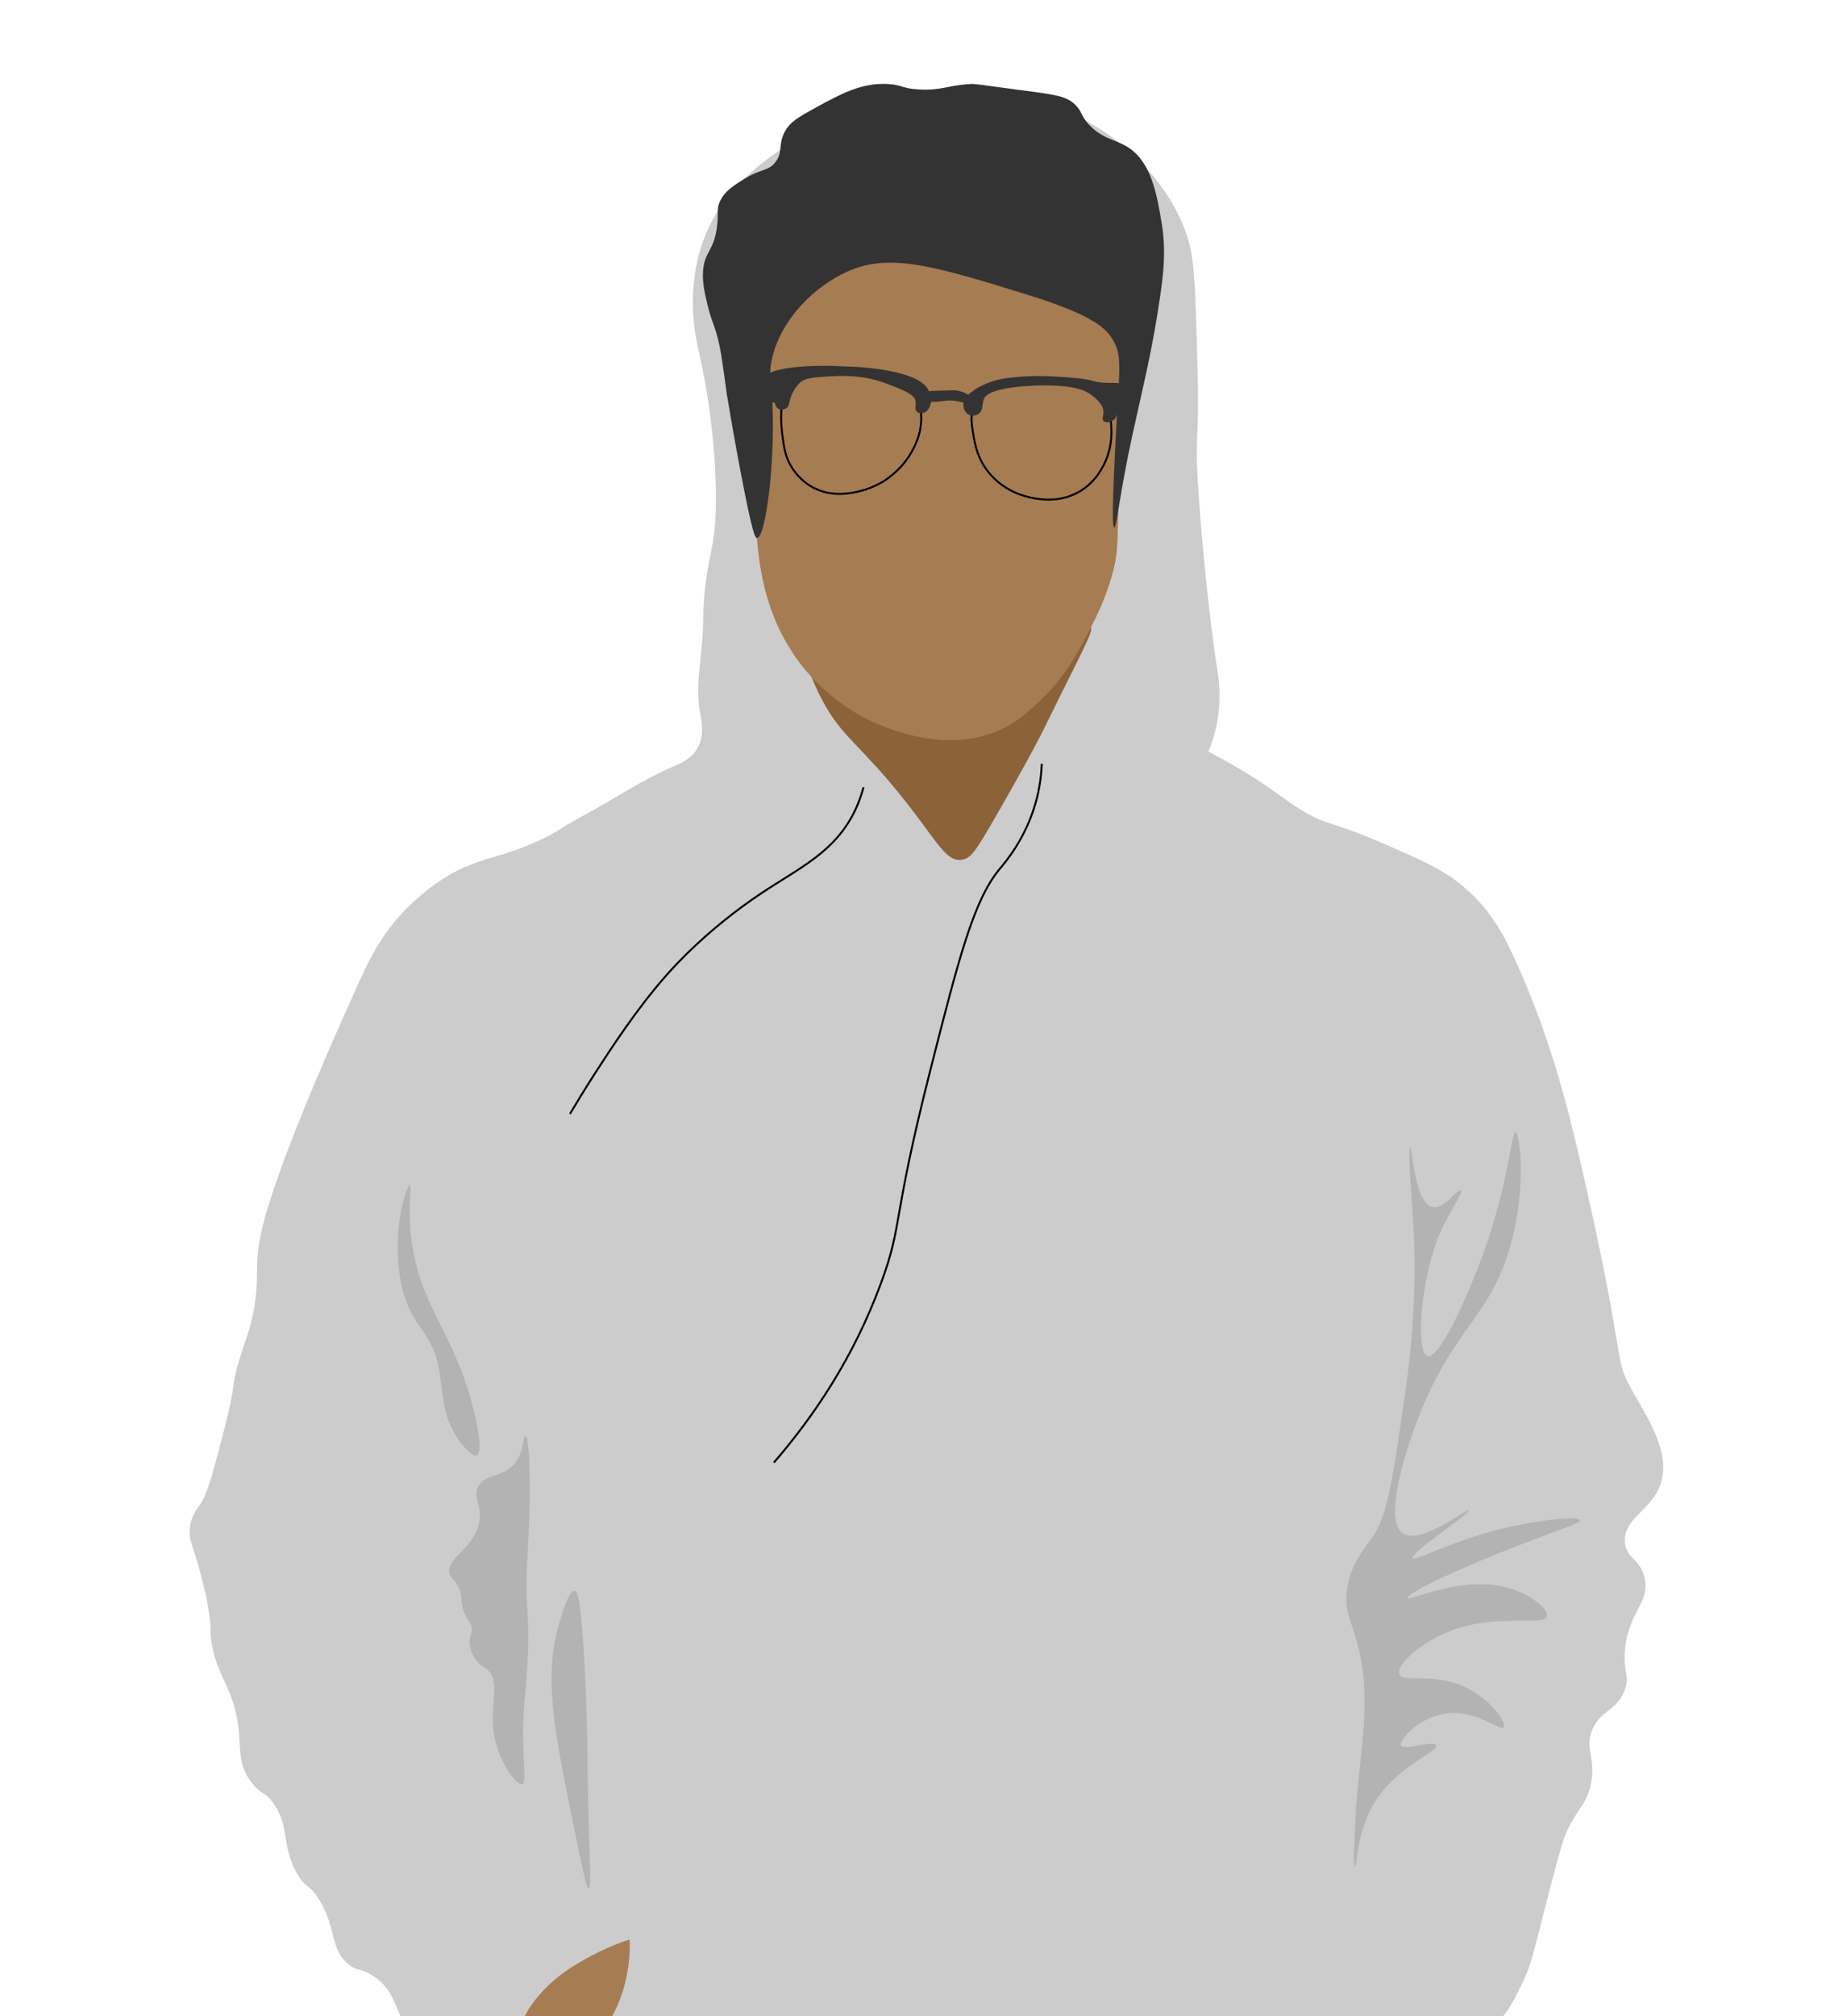 <?xml version="1.0" encoding="utf-8"?>
<!-- Generator: Adobe Illustrator 22.0.1, SVG Export Plug-In . SVG Version: 6.00 Build 0)  -->
<svg version="1.1" xmlns="http://www.w3.org/2000/svg" xmlns:xlink="http://www.w3.org/1999/xlink" x="0px" y="0px"
	 viewBox="0 0 943.7 1029.4" style="enable-background:new 0 0 943.7 1029.4;" xml:space="preserve">
<style type="text/css">
	.st0{fill:#ED1C24;}
	.st1{fill:#FFFFFF;}
	.st2{fill:#29ABE2;}
	.st3{fill:#D1CFCF;}
	.st4{fill:#9E7366;}
	.st5{fill:#825C56;}
	.st6{fill:#333333;}
	.st7{fill:#E6E6E6;}
	.st8{fill:#8C645B;}
	.st9{fill:none;}
	.st10{fill:#A67C52;}
	.st11{fill:#CCCCCC;}
	.st12{fill:#8C6239;}
	.st13{fill:none;stroke:#000000;stroke-miterlimit:10;}
	.st14{fill:#A67C52;stroke:#000000;stroke-miterlimit:10;}
	.st15{fill:#B3B3B3;}
	.st16{fill:#CCCCCC;stroke:#000000;stroke-miterlimit:10;}
	.st17{fill:#8C6239;stroke:#000000;stroke-miterlimit:10;}
	.st18{fill:#333333;stroke:#000000;stroke-miterlimit:10;}
	.st19{fill:none;stroke:#999999;stroke-width:3;stroke-miterlimit:10;}
</style>
<g id="Layer_1">
</g>
<g id="Layer_2">
	<path class="st10" d="M349.8,1049.8c-6.2-7.1-14.4-18.7-17.1-34.4c-3-17.3,3.7-23.2-0.5-33.8c-7.7-19.5-42.5-30.6-70.5-22.4
		c-6,1.8-28.9,8.6-38.1,31.8c-6.3,15.9-5.4,37.5,6.6,49.8c8,8.2,17.9,9,72.8,9.1C317.3,1049.9,332.9,1049.9,349.8,1049.8z"/>
	<path class="st11" d="M418.8,65.7c-1.1,0.5-2.3,1.1-2.3,1.1s-4.8,2.3-8.9,4.4c-16.1,8.6-27.6,20.4-27.6,20.4
		c-5.3,5.4-13.5,13.9-19.3,27.7c-3.8,9.1-5.3,17.2-5.9,22.8c-2.4,18.1,1,31.8,2.9,40.4c6,27.1,8.2,54.7,8.1,73.4
		c-0.2,29.2-6.1,28.2-6.6,63.2c-0.2,14.9-4.2,30.1-1.5,44.8c0.7,4,2.5,11.6-1.5,18.4c-3.1,5.3-8.2,7.4-13.2,9.5
		c-15.3,6.7-29.3,16.2-44.1,24.2c-16.4,8.9-12.4,7.8-20.6,11.8c-23.7,11.5-33.1,9.1-51.4,20.6c-2.2,1.3-10,6.4-18.4,14.7
		c-13.7,13.6-20.1,27.5-25,38.2c-26.2,57.8-36.1,84.8-39.7,94.7c-7.9,22.1-12.4,36.4-12.5,52.1c0,2.8,0.1,7.7-0.7,14.7
		c-1.5,13-4.9,20.5-8.1,30.8c-4.6,14.8-1.7,11.8-7.3,33.8c-6.1,23.8-9.2,35.7-13.2,41.1c-1.2,1.6-4.7,6.1-5.1,12.5
		c-0.2,3.9,0.8,6.7,1.5,8.8c0.6,1.8,6.9,20.7,8.8,36.7c0.8,6.7-0.1,5.4,0.7,11c1.8,12.4,5.9,18.1,9.5,27.2
		c9.2,23.1,0.5,32.5,11.8,46.3c4.8,5.8,6,3.7,10.3,9.5c8.7,11.9,4.1,21,11.8,35.3c4.9,9.1,6.9,5.6,12.5,15.4
		c8.2,14.5,5,23.9,14,31.6c4.7,4,6.1,1.8,12.5,5.9c13.5,8.5,10.7,20.4,20.6,29.4c13.6,12.4,41.6,10.4,53.6-2.2
		c3.9-4,1.8-4.8,7.3-12.5c9.6-13.4,22-20.3,30.8-25c4.6-2.4,11-5.5,19.1-8.1c0.2,4.8,0,12.2-2,20.9c-3.7,16.2-10.3,21.2-9.2,26.7
		c3.3,15.9,66.3,15.7,71.9,15.7c115.2-0.3,193.3,9.7,296.6,1.8c0,0,10-0.8,39.6-6.2c28.5-5.2,38.6-8.8,47-17.1
		c5.2-5.2,7.7-10.3,12-19.1c4.6-9.3,5.6-14.6,12-39.6c8.4-32.8,9.7-36.2,12-40.5c5.7-10.9,9.1-12.3,11.1-21.2
		c3.1-13.9-3.3-18.5,0.9-28.6c4.4-10.3,12.7-9.4,16.6-20.3c2.5-7.1-0.7-8.6,0-19.3c1.2-20.1,13-24.8,10.1-37.8
		c-2.2-9.9-9.6-9.9-10.1-18.4c-0.7-11.4,12.4-15.9,17.5-27.6c7.3-16.6-6.2-36.3-13.8-49.7c-10.2-18.2-2-11.5-26.7-117.9
		c-5.7-24.4-14.8-62.3-33.2-102.3c-5.5-12-12-24.6-24.9-35.9c-11-9.7-22.2-14.5-44.2-24c-25.9-11.1-27.2-8.3-40.5-16.6
		c-9.1-5.7-14.7-10.9-30.4-20.3c-6.9-4.1-12.7-7.2-16.6-9.2c1.5-3.5,3.4-8.9,4.6-15.7c2.2-12.4,0.6-22.3,0-25.8
		c-4.4-27.4-8.9-75.4-10.1-98.6c-1.3-23.6,1-20.5,0-54.4c-1-36.8-1.3-55.1-4.6-66.3c-10.2-34.5-45-65-80.1-70.9
		c-21-3.6-20.3,5.2-59.7,4.6C467.4,56.9,438.8,56.5,418.8,65.7z"/>
	<path class="st12" d="M491.4,439c4.6-0.6,7.2-4.5,16.5-20.6c19.4-33.6,25.4-46.1,25.4-46.1c18.4-37.5,25.8-50.6,24-51.8
		c-2.3-1.5-12.6,22.2-38.4,36.6c-6.7,3.7-29,15.8-57.1,9.6c-22.6-5-37.6-20.9-44-27.5c-3.6-3.8-6.4-7.2-8.2-9.6
		c1.6,6.5,4.5,16.5,10.3,27.5c9,17.1,16.3,20.8,34.4,41.9C477.8,426.7,482.2,440.3,491.4,439z"/>
	<path class="st10" d="M384,178.9c0.6,16,4.5,19.4,4.8,35.4c0.1,7.7-0.7,10.5-1.6,19.9c-1.8,19-1.1,36.1,0,45.6
		c1.3,11.4,4.3,38.6,24.7,62.8c16,18.9,34.6,26.5,39.7,28.4c8,3,35.2,13.4,60.6,1.1c7.5-3.6,12.4-8,17.7-12.9
		c14.3-13,21.5-27.1,27.4-38.6c3.1-6.2,7.4-14.7,10.7-26.3c4.3-14.8,2.2-18.1,4.3-52.6c1.4-22.8,3.3-52.3,9.7-61.7
		c0.5-0.8,2.3-3.2,2.1-6.4c-0.2-3.2-2.4-5.6-7-10.2c-4.4-4.5-6.7-6.8-9.7-7.5c-4.2-1.1-5.8,1.1-9.7,1.1c-7.4,0-10.4-7.8-20.9-17.7
		c-5.6-5.3-12.1-11.4-20.9-13.9c-4.8-1.4-13.6-2.8-25.8,2.1c-1.1-1.6-2.8-3.8-5.4-5.9c-2.8-2.3-8.1-5.5-26.8-5.9
		c-14.6-0.3-22-0.5-30,3.2c-5.1,2.4-9.5,5.7-13.4,8.6c-1.2,0.9-4.7,3.6-12.3,10.7c-8.3,7.8-12.5,11.7-13.9,13.9
		C383.4,159.8,383.7,167.7,384,178.9z"/>
	<path class="st13" d="M565.3,234.4c-1.3,3.1-4.8,11.3-13.6,16.5l-0.6,0.3c-1.3,0.8-2.7,1.4-4,1.9h0c-8.4,3.2-16,1.8-19.3,1.2
		c-4.6-0.8-14.4-3.5-22-12.3c-6.8-7.9-8-16.3-9.1-24.1c-0.3-2.4-0.4-4.2-0.2-5.7c0.1-0.9,0.2-1.7,0.5-2.5
		c1.8-6.5,7.5-10.2,10.3-11.9c3.2-2,6.5-3.3,10-4c2.7-0.6,5.5-0.8,8.5-0.8c6.3,0,13.5,1,22.4,2.2c6.6,0.9,12,2.1,15.4,6.6
		c0.6,0.8,2,2.8,3.1,8.4c0.3,1.6,0.6,3.3,0.9,5.2C568.1,220.6,568.2,227.2,565.3,234.4z"/>
	<path class="st6" d="M578.2,206.1c-1.4,2.1-3.8,1-6.2,3.5c-1.9,2-1.2,3.7-3.2,5c-0.4,0.2-0.9,0.5-1.4,0.7c-1.3,0.4-2.7,0.5-3.6-0.4
		c-0.9-1,0-2.6,0-4.4c0.1-4.3-4.8-7.8-7-9.4c-1.7-1.2-7.6-5-28.4-4.2c-0.4,0-0.8,0-1.2,0.1c-3,0.1-5.6,0.3-7.9,0.6
		c-14.2,1.6-16,4.8-16.5,5.9c-1.2,2.7-0.3,6.2-2.9,7.9c-0.9,0.6-2.2,0.9-3.3,0.8c-0.6-0.1-1.1-0.2-1.7-0.5c-2.3-1.2-2.9-4-2.6-5.9
		c0.3-2.2,1.8-3.7,2.9-4.7c7-6,16.5-7.6,16.5-7.6c1.8-0.3,3.5-0.6,5.2-0.7c2.9-0.4,5.7-0.6,8.3-0.7c7.1-0.3,13.4,0.1,19.3,0.5
		c17.3,1.2,12.3,2.8,22,2.9c3.6,0,7.7-0.2,10.3,2.6C578.6,200.3,579.6,203.9,578.2,206.1z"/>
	<path class="st6" d="M472.7,200.7c1.7-1.2,3.4-1.1,6.7-1.2c7.5-0.1,8.3-0.5,10.9,0.2c4.3,1.1,5.1,2.6,5.3,3.1
		c0.1,0.2,0.7,1.8,0,2.7c-1.1,1.4-4.1-0.7-9.3-1c-4.2-0.2-5.9,1-12.4,0.6c-1.6-0.1-3.1-0.3-3.5-1.1
		C470.1,203,471.6,201.5,472.7,200.7z"/>
	<path class="st14" d="M463.3,234.6c-0.8,1.1-3.8,5.3-9.2,9.3c-1.6,1.2-3.3,2.3-5.3,3.3c-2.8,1.5-5.9,2.7-9.5,3.6
		c-4.2,1-14.4,3.4-24.3-2.1c-6.5-3.6-9.8-9-10.8-10.6c-3.1-5.2-3.7-10-4.6-17.1c-0.6-4.7-0.5-8.6-0.4-11.7c0.1-1.7,0.2-3.1,0.4-4.3
		c0.5-5.4,0.8-8.1,2-9.8c3-4.5,9-5.1,20.5-5.6c0.5,0,1.1-0.1,1.6-0.1c2.5-0.1,4.9-0.2,7-0.1c7.9,0.1,14.1,1.3,24,3.1
		c5,0.9,8.8,1.8,11.7,5c0.6,0.7,2.8,3.8,3.9,11.1c0.1,0.8,0.2,1.7,0.3,2.5C471.6,222.8,465.2,231.9,463.3,234.6z"/>
	<path class="st6" d="M386.8,274.7c-1,0-2.3-2-8.2-32.7c-3.2-16.8-5.6-30.8-7.2-40.4c-2.4-16.5-3-25.4-6.8-35.8
		c-0.5-1.4-1.9-5-3.1-10.1c-1.3-5.5-2.7-11.1-2.3-17.2c0.7-10,5.2-9.9,7-21.7c1.2-7.8-0.5-9.9,2-14.7c2.3-4.4,5.9-6.8,10.7-9.9
		c9.9-6.4,13.4-4.5,17.2-9.3c4.1-5.1,1.3-8.8,4.8-15.5c2.7-5.2,7.1-7.6,15.8-12.4c13-7.1,23.4-12.8,36.9-12.1
		c7.6,0.4,6.9,2.3,16.1,2.8c11.6,0.6,15-2.3,26.5-2.8c2.2-0.1,1.8,0,25.1,3.1c18.4,2.4,23.5,3,28.2,7.6c3.5,3.5,2.4,4.9,6.5,9.6
		c6.8,7.6,13.5,7.9,19.7,11.6c12.6,7.5,15.4,24.7,17.8,38.9c2.3,13.9,1.1,25-0.8,38c-3.9,26.8-8,42.6-14.1,70.4
		c-6.5,29.7-8.1,47.5-9.3,47.3c-1.6-0.2-0.1-28.6,0.8-46.5c1.8-34.8,3.3-40.6-1.1-48.7c-3.4-6.2-9.8-13.1-44-23.7
		c-46.9-14.5-70.4-21.7-92.1-11.8c-17.3,7.8-33.5,24.3-38.3,43.7c-2.3,9.4,0,11.3,0.3,31.8C395.2,243.8,390.7,274.6,386.8,274.7z"/>
	<path class="st6" d="M475.7,205.5c-0.1,0.3-0.8,4.4-3.8,5.3c-0.3,0.1-0.7,0.2-1.1,0.2c-0.8,0.1-1.8-0.1-2.4-0.8
		c-1.3-1.3-0.2-3.2-0.6-5.3c-0.5-2.7-3.4-4.4-9.1-6.8c-5.8-2.3-10.2-4.1-17.3-5.3c-3.1-0.5-5.8-0.7-8.6-0.8c-2.8-0.1-5.6,0-9.2,0.2
		c-0.4,0-0.8,0-1.2,0.1c-9.4,0.4-12.2,1.5-14.1,3.5c-3.2,3.4-4.4,7.3-4.4,7.3c-0.7,2.5-0.6,4.2-2,5.3c-0.6,0.4-1.5,0.7-2.3,0.7
		c-0.9,0-1.8-0.2-2.4-0.7c-1.2-1-0.8-2.6-1.8-2.9c-0.6-0.2-1.1,0.1-3.2,1.5c-3.3,2.1-3.7,2.6-4.1,2.3c-1.2-0.6-1.3-3.9,0-6.2
		c0.8-1.3,1.5-1.5,2.3-3.2c0.1-0.3,0.7-1.5,0.9-3.2c0.2-2.3-0.3-3.5-0.3-4.1c0.1-2.2,8.1-5.8,30.4-5.8c2.5,0,5.1,0,8,0.2
		c2.3,0.1,4.8,0.2,7.4,0.3c5.7,0.3,31,2,37,10.9C474.3,199.1,476.3,202.1,475.7,205.5z"/>
	<path class="st15" d="M266.8,911c2.2-0.6,0.5-9.2,0.5-26.3c0-14.3,1.2-17.9,2.1-33.8c1.8-29.1-1.5-26.4,0-54.3
		c0.5-8.5,1.7-25.5,1.1-48.4c0,0-0.4-15-2.1-15c-1.2-0.1-0.4,7.7-5.4,14c-6.1,7.6-14.1,4.8-18.3,11.3c-3.8,6,2.1,9.7,0,19.3
		c-3,13.5-17.1,17.8-15,25.8c0.8,3,2.8,2.4,4.8,7.5c2.2,5.3,0.4,6.9,2.7,12.4c1.8,4.3,3.5,4.7,3.8,8.1c0.2,3-1.2,3.5-1.1,7
		c0.1,4,2,7,2.7,8.1c2.2,3.4,4.9,4.7,6.4,5.9c6.7,5.4,1.4,17.6,3.2,31.7C254.3,899.3,263.9,911.8,266.8,911z"/>
	<path class="st15" d="M720.5,586.2c-1.3,0.1,1,29.4,1,29.4c3.7,46.9-1.7,83.8-5.1,106.4c-5.1,34.8-7.7,52.2-15.2,62.9
		c-4.3,6.1-12,14.9-13.2,28.4c-0.8,9.4,2.2,14.1,5.1,24.3c6.4,22.5,4.1,43.2,1,71c-1.1,10-1.4,16.5-2,29.4
		c-0.5,9.8-0.5,14.8,0.2,14.9c1.2,0.2,0.6-16.3,9.3-31.3c11.6-20.1,33.7-27,32.1-30.4c-1.3-2.9-16.3,3-17.8,0
		c-1.3-2.8,8.8-13.9,22-16.1c16.1-2.7,28.7,9.2,30.4,6.8c1.6-2.2-6.3-14-19.5-20.3c-16.9-8.1-32-1.9-33.8-6.8
		c-1.6-4.3,8.6-13.7,20.3-19.5c26.5-13.1,53.2-4.1,55-10.1c0.9-3.1-5.3-8-11-11c-26.1-13.7-59.2,4-60,1.7
		c-0.6-1.5,13.5-9.5,46.5-22.8c28.2-11.4,41.9-15.1,41.4-16.9c-0.5-2.2-22.9-0.4-45.7,5.9c-23.5,6.5-38.7,15.3-39.7,13.5
		c-1.5-2.6,29.7-23.1,28.8-24.5c-0.8-1.3-24.5,18.1-33.8,11.8c-12.5-8.4,7.9-59.2,9.3-62.6c17.7-43.2,35.5-48.1,45.7-84.6
		c8.5-30.3,4.6-57.3,2.5-57.5c-2-0.2-3.5,25.7-16.1,60.9c-7.6,21.2-22.5,55-28.8,53.3c-5.5-1.5-4.3-30.5,3.4-55
		c4.7-14.9,15.3-28.3,13.5-29.6c-1.5-1.1-8.2,9.8-14.4,8.5C722.7,614.3,721.7,586.1,720.5,586.2z"/>
	<path class="st15" d="M293.6,812.3c-3-0.3-6.6,12.1-7.9,16.6c-4.6,15.7-4.1,28.9-3.6,36.7c0.9,15.5,2.9,27,11.5,69.2
		c4.7,22.9,6.2,29.7,7.2,29.5c1.3-0.2,0.6-11.4,0-33.9c-1-36.2-0.3-35.6-1.4-64.9C297.3,815.5,295,812.4,293.6,812.3z"/>
	<path class="st15" d="M209.4,605.2c1.1,0.1-1.3,11.4,0.9,28.3c4.5,35.1,23.2,48,32.5,89.9c4,17.8,1.4,19.4,0.9,19.7
		c-2.5,1.1-7.7-5.8-8.6-6.8c-8.9-11.7-8.7-24-10.3-34.2c-3.6-24.2-14.5-22.3-19.7-46.2C199.5,629.6,207.7,605.1,209.4,605.2z"/>
	<path class="st13" d="M441.2,402c-0.8,2.9-2.1,7.2-4.5,12.2c-10.3,21-27.9,28.7-48,42.1c-26.8,17.9-43.9,36.8-47.7,41.1
		c-15.6,17.5-28.9,38.2-36.9,50.5c-5.5,8.6-9.9,15.8-12.9,20.9"/>
	<path class="st13" d="M532.3,390c-0.2,4.5-0.8,11.7-3.2,20.1c-5.3,18.5-15.6,30.3-18.5,33.8c-13.1,15.9-20.7,45.2-35.4,103.1
		c-19.7,77.5-13.8,77.7-25,108c-14,38.2-34.6,68.5-54.8,91.8"/>
	<path class="st9" d="M332.6,925.9c-5.8,3.3-4.2,15.4-3.3,26.8c1.4,19.5,2.8,39.6-3.3,55.6c-8,20.8-25.2,24.8-23.4,31.5
		c4.2,16.1,97.8,3.3,97.8,3.3c265.4,0.1,328.8-2.9,328.8-6c0-1.2-8.8-1.1-18.1-8c-13.8-10.3-16.3-26.8-20.8-44.9
		c-3.7-15.1-9.9-35.7-20.8-60.3c-11.5-1-28.4-2.4-48.9-4c-61.5-5-92.5-7.5-104.5-7.4c-37.5,0.3-73.7,5-97.1,8c0,0-27.5,3.6-52.2,4.7
		c-15.2,0.7-22.8,1.1-25.5,0.7C337.1,925.3,334.9,924.6,332.6,925.9z"/>
	<path class="st9" d="M429.2,187c-2.9-0.1-5.5-0.2-8-0.2"/>
	<path class="st9" d="M525.1,192.1c-2.7,0.1-5.4,0.3-8.3,0.7"/>
</g>
</svg>
